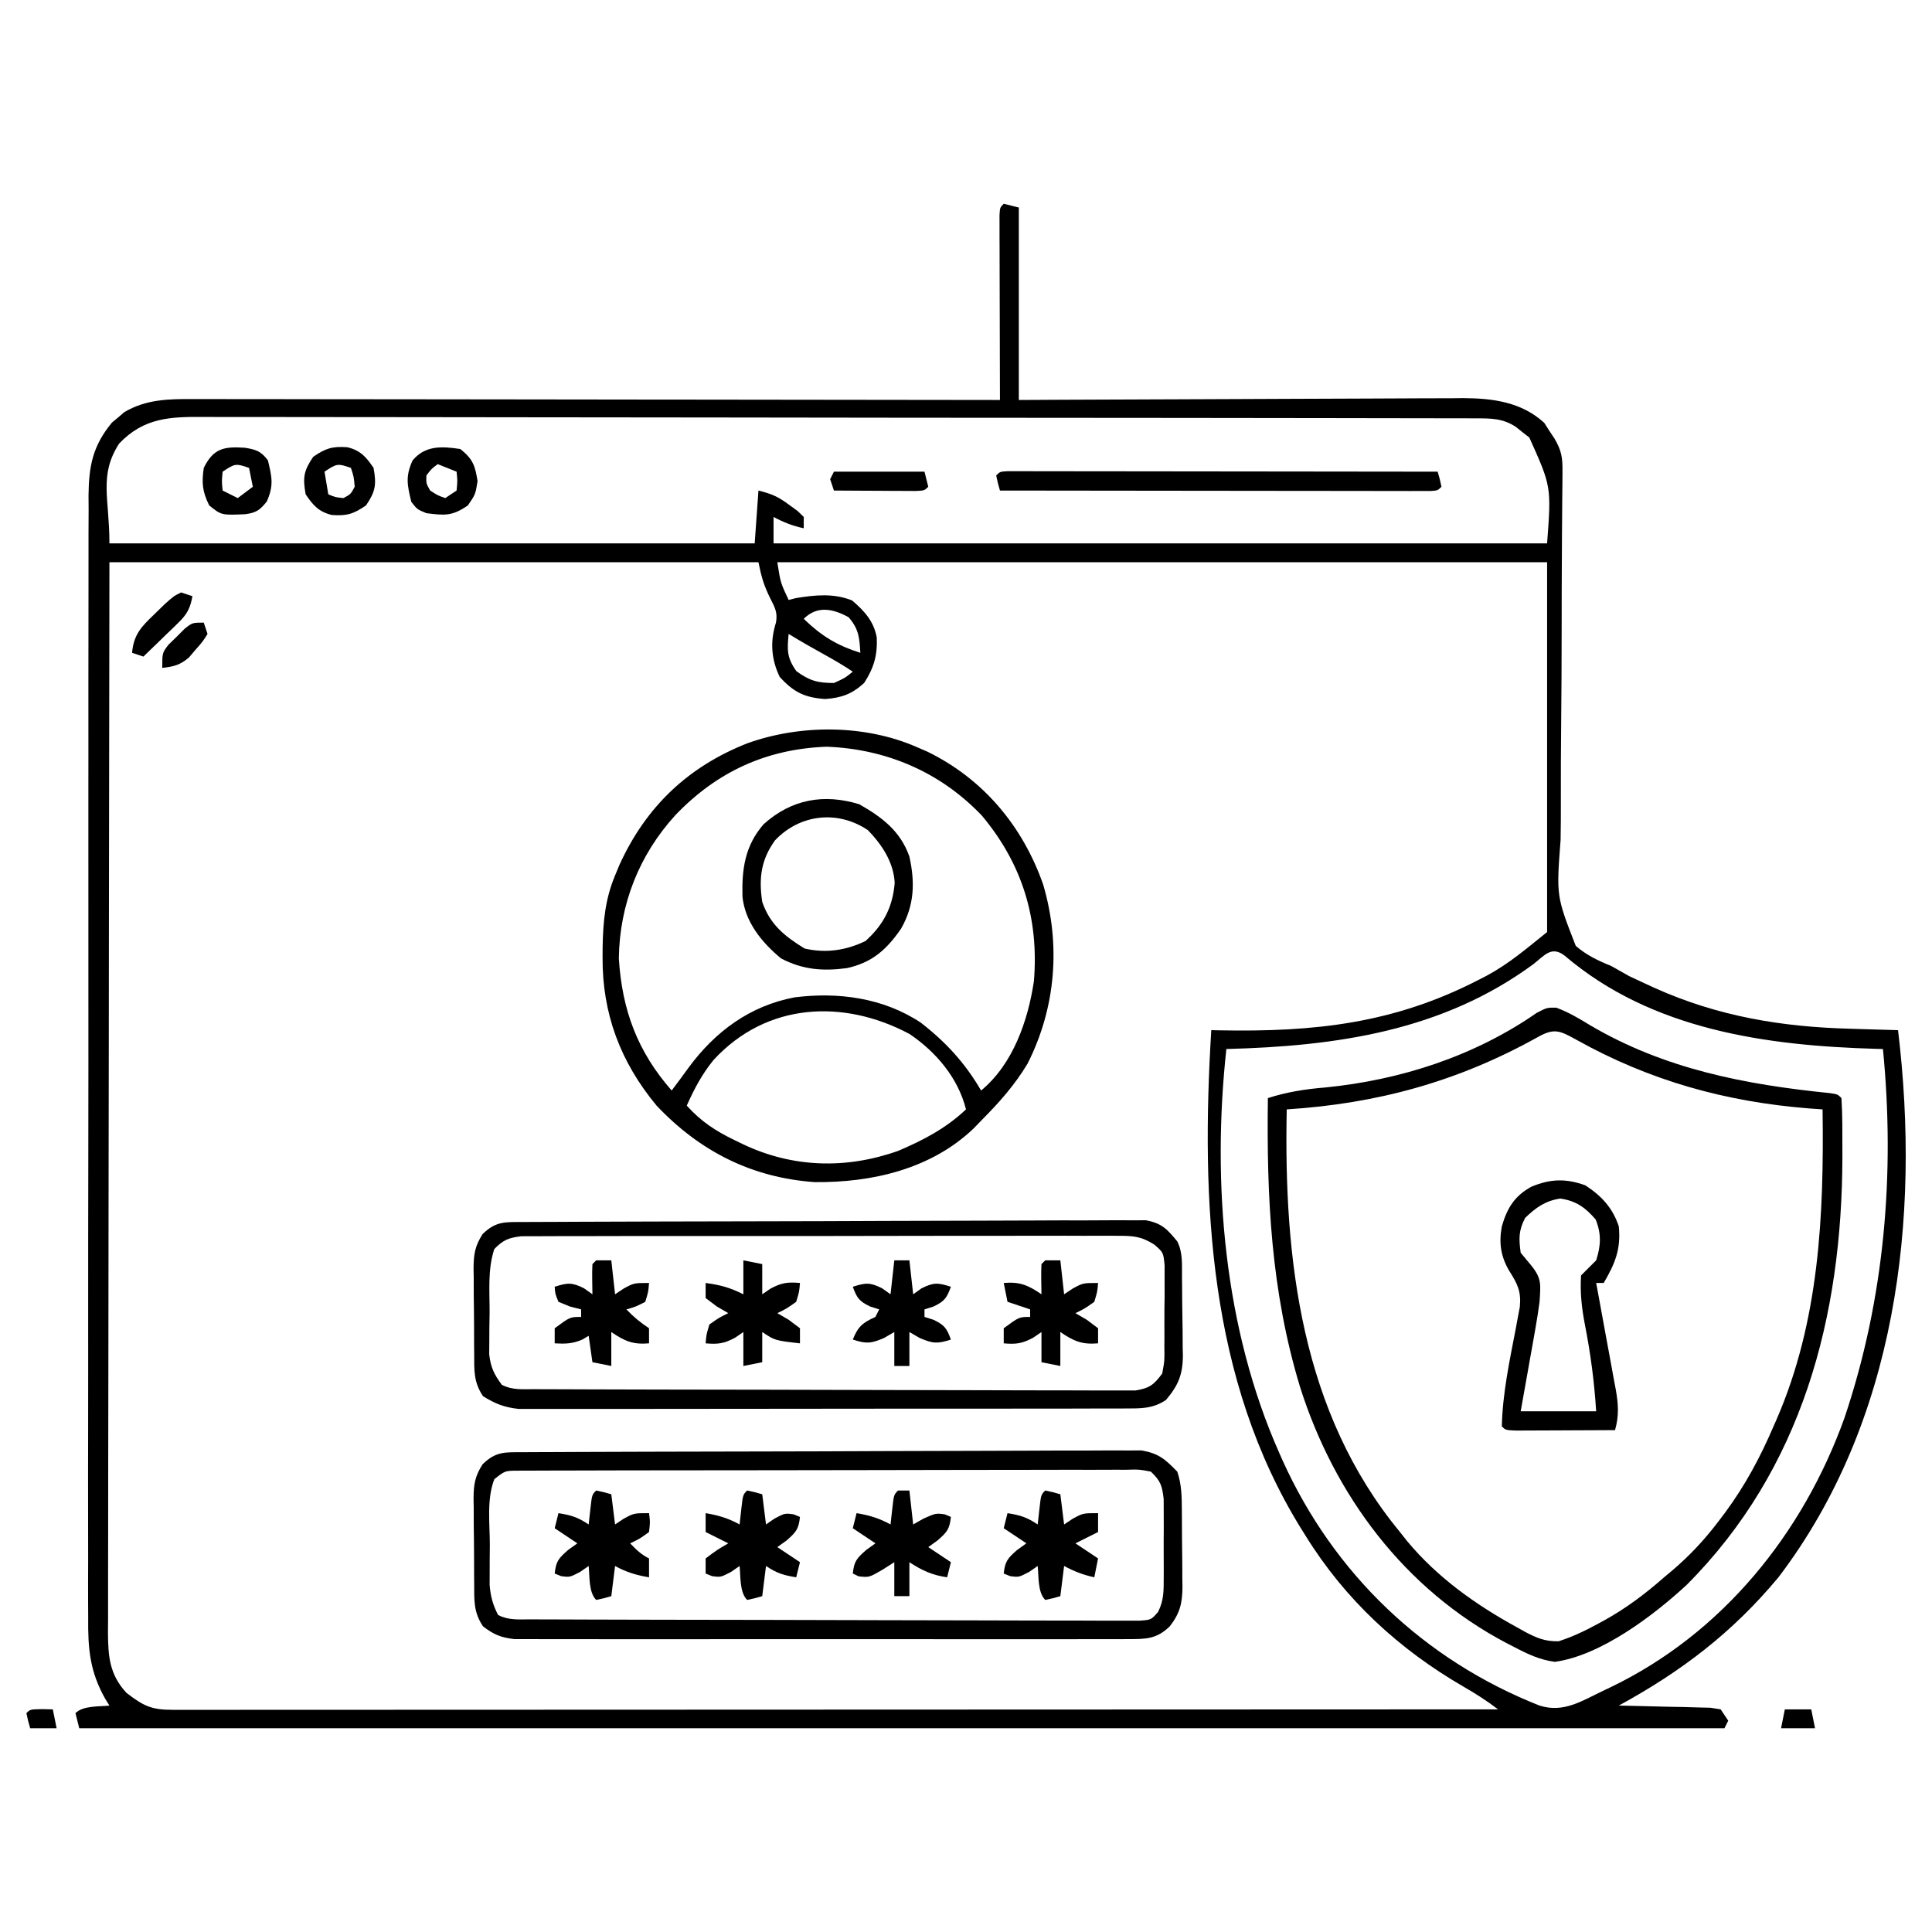 <?xml version="1.0" encoding="UTF-8"?>
<svg version="1.1" xmlns="http://www.w3.org/2000/svg" width="512" height="512">
<path d="M0 0 C1.98 0.495 1.98 0.495 4 1 C4 17.83 4 34.66 4 52 C7.795 51.979 11.59 51.958 15.5 51.937 C28.052 51.87 40.605 51.826 53.158 51.793 C60.767 51.772 68.376 51.744 75.985 51.698 C82.621 51.658 89.256 51.633 95.892 51.624 C99.402 51.618 102.912 51.606 106.423 51.577 C110.351 51.545 114.278 51.544 118.207 51.546 C119.934 51.524 119.934 51.524 121.696 51.502 C129.599 51.542 137.224 52.532 143.254 58.07 C143.686 58.748 144.118 59.426 144.562 60.125 C145.018 60.808 145.473 61.491 145.941 62.195 C147.83 65.416 148.114 67.259 148.077 71.001 C148.07 72.06 148.062 73.118 148.055 74.208 C148.041 75.375 148.028 76.541 148.015 77.742 C147.995 80.281 147.976 82.82 147.958 85.359 C147.952 86.029 147.947 86.699 147.941 87.389 C147.901 92.302 147.88 97.215 147.871 102.129 C147.87 102.842 147.869 103.555 147.867 104.29 C147.862 107.233 147.858 110.176 147.855 113.119 C147.843 121.47 147.813 129.82 147.722 138.171 C147.651 144.803 147.622 151.434 147.643 158.067 C147.652 161.576 147.64 165.082 147.577 168.59 C146.44 183.472 146.44 183.472 151.596 196.67 C154.435 199.128 157.52 200.598 161 202 C162.584 202.878 164.162 203.766 165.73 204.672 C167.208 205.382 168.694 206.075 170.188 206.75 C170.991 207.121 171.795 207.491 172.624 207.873 C189.271 215.329 206.139 218.148 224.312 218.625 C226.156 218.683 226.156 218.683 228.037 218.742 C231.025 218.835 234.012 218.921 237 219 C243.029 269.112 236.601 322.859 205.312 364 C193.119 378.652 179.639 388.908 163 398 C163.807 398.015 164.615 398.029 165.447 398.044 C169.09 398.118 172.732 398.215 176.375 398.312 C177.646 398.335 178.917 398.358 180.227 398.381 C181.438 398.416 182.65 398.452 183.898 398.488 C185.579 398.528 185.579 398.528 187.294 398.568 C188.187 398.71 189.08 398.853 190 399 C190.66 399.99 191.32 400.98 192 402 C191.67 402.66 191.34 403.32 191 404 C47.12 404 -96.76 404 -245 404 C-245.33 402.68 -245.66 401.36 -246 400 C-243.953 397.953 -239.696 398.3 -237 398 C-237.354 397.432 -237.707 396.865 -238.072 396.28 C-242.203 388.996 -242.709 382.969 -242.628 374.703 C-242.635 373.393 -242.642 372.084 -242.65 370.734 C-242.669 367.124 -242.656 363.514 -242.639 359.903 C-242.626 356 -242.641 352.096 -242.653 348.193 C-242.671 340.557 -242.663 332.921 -242.645 325.285 C-242.631 319.078 -242.627 312.871 -242.63 306.664 C-242.631 305.78 -242.631 304.896 -242.632 303.984 C-242.633 302.187 -242.634 300.391 -242.635 298.594 C-242.643 282.718 -242.627 266.842 -242.597 250.966 C-242.568 235.568 -242.561 220.171 -242.576 204.773 C-242.593 187.994 -242.597 171.215 -242.58 154.437 C-242.578 152.647 -242.576 150.857 -242.574 149.068 C-242.573 148.187 -242.572 147.307 -242.571 146.4 C-242.566 140.201 -242.569 134.002 -242.576 127.803 C-242.583 120.248 -242.577 112.693 -242.552 105.139 C-242.539 101.285 -242.533 97.432 -242.544 93.579 C-242.556 89.4 -242.537 85.222 -242.515 81.043 C-242.523 79.828 -242.531 78.613 -242.54 77.361 C-242.463 69.532 -241.443 64.157 -236.324 57.977 C-235.784 57.531 -235.244 57.085 -234.688 56.625 C-234.155 56.164 -233.623 55.702 -233.074 55.227 C-227.275 51.797 -221.235 51.715 -214.692 51.759 C-213.317 51.757 -213.317 51.757 -211.915 51.754 C-208.855 51.751 -205.795 51.762 -202.735 51.773 C-200.537 51.774 -198.339 51.773 -196.14 51.772 C-190.18 51.771 -184.22 51.783 -178.26 51.797 C-172.029 51.81 -165.797 51.811 -159.566 51.813 C-149.109 51.819 -138.653 51.831 -128.196 51.849 C-117.428 51.867 -106.66 51.882 -95.891 51.89 C-95.227 51.891 -94.563 51.891 -93.878 51.892 C-90.546 51.894 -87.213 51.897 -83.881 51.899 C-56.254 51.92 -28.627 51.955 -1 52 C-1.002 51.363 -1.004 50.727 -1.007 50.071 C-1.029 43.469 -1.044 36.867 -1.055 30.265 C-1.06 27.799 -1.067 25.332 -1.075 22.865 C-1.088 19.328 -1.093 15.791 -1.098 12.254 C-1.103 11.144 -1.108 10.033 -1.113 8.889 C-1.113 7.868 -1.113 6.847 -1.114 5.795 C-1.116 4.891 -1.118 3.988 -1.12 3.056 C-1 1 -1 1 0 0 Z M-234.438 63.562 C-239.838 71.988 -237 77.969 -237 90 C-180.57 90 -124.14 90 -66 90 C-65.67 85.38 -65.34 80.76 -65 76 C-61.295 76.926 -59.708 77.673 -56.75 79.875 C-56.044 80.388 -55.337 80.901 -54.609 81.43 C-53.813 82.207 -53.813 82.207 -53 83 C-53 83.99 -53 84.98 -53 86 C-55.929 85.372 -58.361 84.414 -61 83 C-61 85.31 -61 87.62 -61 90 C6.65 90 74.3 90 144 90 C145.121 74.918 145.121 74.918 139.281 61.941 C138.693 61.486 138.106 61.031 137.5 60.562 C136.912 60.089 136.324 59.616 135.719 59.129 C132.236 56.842 129.153 56.873 125.109 56.866 C123.253 56.859 123.253 56.859 121.359 56.852 C119.978 56.852 118.597 56.853 117.216 56.853 C115.755 56.85 114.294 56.846 112.832 56.842 C108.807 56.832 104.782 56.828 100.756 56.825 C96.419 56.821 92.081 56.812 87.744 56.803 C77.263 56.783 66.783 56.773 56.303 56.764 C51.37 56.76 46.436 56.755 41.502 56.749 C25.105 56.732 8.707 56.718 -7.691 56.711 C-11.947 56.709 -16.203 56.707 -20.459 56.705 C-21.517 56.704 -22.575 56.704 -23.665 56.703 C-40.805 56.695 -57.946 56.67 -75.086 56.637 C-92.678 56.604 -110.27 56.586 -127.863 56.583 C-137.742 56.581 -147.622 56.572 -157.501 56.547 C-165.915 56.525 -174.328 56.517 -182.741 56.526 C-187.033 56.531 -191.326 56.529 -195.618 56.51 C-199.55 56.492 -203.481 56.493 -207.412 56.509 C-208.833 56.511 -210.253 56.507 -211.674 56.495 C-220.809 56.423 -227.819 56.605 -234.438 63.562 Z M-237 95 C-237.087 146.752 -237.087 146.752 -237.146 198.504 C-237.152 205.478 -237.158 212.452 -237.165 219.426 C-237.166 220.3 -237.166 221.174 -237.167 222.075 C-237.18 236.191 -237.204 250.308 -237.231 264.424 C-237.26 278.909 -237.276 293.393 -237.282 307.878 C-237.286 316.817 -237.299 325.757 -237.324 334.696 C-237.34 340.824 -237.344 346.952 -237.341 353.081 C-237.339 356.618 -237.342 360.154 -237.358 363.691 C-237.375 367.525 -237.369 371.359 -237.361 375.193 C-237.37 376.312 -237.378 377.43 -237.387 378.583 C-237.35 384.922 -236.999 389.787 -232.465 394.645 C-227.904 398.132 -225.885 399.125 -220.179 399.123 C-218.931 399.125 -217.683 399.127 -216.398 399.129 C-215.001 399.126 -213.604 399.123 -212.206 399.12 C-210.732 399.121 -209.258 399.122 -207.784 399.123 C-203.718 399.125 -199.652 399.121 -195.586 399.116 C-191.207 399.112 -186.828 399.113 -182.449 399.114 C-174.857 399.114 -167.265 399.111 -159.674 399.106 C-148.697 399.098 -137.72 399.095 -126.744 399.094 C-108.937 399.092 -91.129 399.085 -73.322 399.075 C-56.021 399.066 -38.719 399.059 -21.417 399.055 C-19.818 399.055 -19.818 399.055 -18.187 399.054 C-12.84 399.053 -7.494 399.052 -2.147 399.05 C42.235 399.04 86.618 399.022 131 399 C128.072 396.751 125.075 394.838 121.874 392.995 C104.715 383.073 90.443 369.887 80 353 C79.628 352.408 79.256 351.815 78.872 351.205 C54.267 311.559 52.25 264.272 55 219 C55.724 219.016 56.447 219.031 57.193 219.048 C82.348 219.52 103.414 217.262 125.938 205.625 C126.599 205.286 127.26 204.948 127.942 204.599 C134.036 201.304 138.361 197.511 144 193 C144 160.66 144 128.32 144 95 C76.68 95 9.36 95 -60 95 C-59.156 100.427 -59.156 100.427 -57 105 C-56.361 104.835 -55.721 104.67 -55.062 104.5 C-49.941 103.664 -45.075 103.17 -40.188 105.125 C-36.944 107.905 -34.427 110.622 -33.648 114.957 C-33.451 119.649 -34.399 123.006 -37 127 C-40.247 129.943 -42.914 130.918 -47.312 131.25 C-52.769 130.88 -55.709 129.427 -59.375 125.375 C-61.622 120.708 -61.954 115.991 -60.363 111.004 C-59.873 108.298 -60.652 106.995 -61.875 104.562 C-63.567 101.161 -64.221 98.894 -65 95 C-121.76 95 -178.52 95 -237 95 Z M-53 110 C-48.306 114.532 -44.231 117.032 -38 119 C-38.233 114.958 -38.423 112.662 -41.125 109.562 C-45.31 107.288 -49.438 106.438 -53 110 Z M-57 114 C-57.419 118.269 -57.48 120.33 -54.938 123.875 C-51.423 126.417 -49.325 127 -45 127 C-42.11 125.702 -42.11 125.702 -40 124 C-42.426 122.382 -44.823 120.961 -47.375 119.562 C-50.624 117.771 -53.836 115.939 -57 114 Z M140.375 201.5 C116.288 219.229 88.141 223.25 59 224 C55.134 259.525 58.377 298.05 73 331 C73.291 331.658 73.582 332.315 73.882 332.993 C87.454 363.032 111.304 385.876 142 398 C148.399 400.02 153.232 396.746 159 394 C159.592 393.72 160.183 393.44 160.793 393.151 C190.405 378.905 211.796 352.462 222.821 321.71 C233.434 290.165 236.232 257.063 233 224 C232.433 223.985 231.866 223.971 231.282 223.956 C202.048 223.123 171.713 218.942 148.637 199.25 C145.16 196.595 143.357 199.158 140.375 201.5 Z " fill="#000000" transform="translate(266,54)"/>
<path d="M0 0 C3.228 1.207 5.974 2.838 8.914 4.637 C28.649 16.262 49.986 20.368 72.524 22.64 C74.539 22.949 74.539 22.949 75.539 23.949 C75.832 28.441 75.785 32.949 75.789 37.449 C75.79 38.123 75.79 38.798 75.791 39.492 C75.724 81.994 65.134 122.268 34.539 152.949 C25.739 161.09 11.766 171.682 -0.418 173.355 C-4.406 172.823 -7.628 171.293 -11.148 169.449 C-11.852 169.088 -12.555 168.726 -13.28 168.353 C-40.24 154.146 -58.822 129.269 -67.926 100.538 C-75.642 75.098 -76.802 50.323 -76.461 23.949 C-71.369 22.33 -66.537 21.575 -61.211 21.137 C-41.235 19.155 -21.731 12.836 -5.195 1.355 C-2.461 -0.051 -2.461 -0.051 0 0 Z M-5.18 7.926 C-26.193 19.591 -47.471 25.421 -71.461 26.949 C-72.283 66.628 -67.645 107.231 -41.461 138.949 C-40.849 139.725 -40.236 140.501 -39.605 141.301 C-31.603 150.959 -21.4 158.215 -10.461 164.199 C-9.755 164.594 -9.05 164.989 -8.323 165.396 C-5.129 167.062 -3.061 167.958 0.586 167.906 C4.19 166.738 7.475 165.198 10.789 163.387 C11.447 163.031 12.104 162.675 12.781 162.309 C18.547 159.103 23.592 155.311 28.539 150.949 C29.144 150.446 29.75 149.943 30.374 149.424 C35.207 145.346 39.23 141.053 43.039 136.012 C43.597 135.274 44.156 134.537 44.731 133.778 C50.022 126.598 54.03 119.128 57.539 110.949 C57.813 110.328 58.087 109.707 58.369 109.066 C69.697 82.972 70.925 54.954 70.539 26.949 C69.327 26.863 68.116 26.776 66.867 26.688 C44.729 24.912 24.692 19.331 5.284 8.489 C0.726 5.949 -0.682 5.373 -5.18 7.926 Z " fill="#000000" transform="translate(412.461,267.051)"/>
<path d="M0 0 C0.927 0.401 1.854 0.802 2.809 1.215 C17.595 8.451 28.014 20.916 33.438 36.375 C38.145 52.283 36.841 69.027 29.312 83.875 C25.918 89.569 21.665 94.319 17 99 C16.374 99.65 15.747 100.299 15.102 100.969 C3.818 111.823 -11.933 115.435 -27.113 115.273 C-43.731 114.104 -57.519 107.138 -69 95 C-78.584 83.45 -83.407 70.616 -83.312 55.688 C-83.307 54.757 -83.301 53.826 -83.295 52.867 C-83.177 46.178 -82.605 40.226 -80 34 C-79.598 33.032 -79.196 32.064 -78.781 31.066 C-71.748 15.729 -60.67 5.204 -45 -1 C-30.899 -6.076 -13.767 -6.041 0 0 Z M-64 18 C-73.631 28.552 -78.819 41.712 -79 56 C-78.15 69.7 -74.052 80.67 -65 91 C-63.466 88.964 -61.944 86.922 -60.457 84.852 C-53.429 75.336 -44.257 68.563 -32.477 66.316 C-20.864 64.833 -8.92 66.431 1 73 C7.664 78.167 12.762 83.712 17 91 C25.438 84.051 29.423 72.54 31 62 C32.351 45.451 27.927 30.929 17.188 18.125 C6.206 6.616 -8.06 0.504 -23.906 -0.113 C-39.856 0.471 -52.968 6.489 -64 18 Z M-53.875 82.875 C-56.955 86.647 -59.019 90.563 -61 95 C-57.181 99.241 -53.37 101.716 -48.25 104.188 C-47.534 104.536 -46.818 104.884 -46.081 105.242 C-32.936 111.473 -18.803 111.893 -5 107 C1.707 104.154 7.688 101.017 13 96 C10.918 87.672 5.059 80.742 -2 76 C-19.479 66.695 -39.855 67.659 -53.875 82.875 Z " fill="#000000" transform="translate(243,198)"/>
<path d="M0 0 C0.708 -0.004 1.416 -0.009 2.145 -0.013 C4.53 -0.027 6.914 -0.033 9.299 -0.039 C11.003 -0.047 12.708 -0.055 14.413 -0.064 C20.022 -0.09 25.632 -0.105 31.241 -0.12 C33.171 -0.125 35.1 -0.13 37.03 -0.136 C45.056 -0.157 53.082 -0.176 61.108 -0.187 C72.617 -0.204 84.125 -0.237 95.634 -0.294 C103.722 -0.332 111.811 -0.352 119.899 -0.357 C124.732 -0.361 129.564 -0.373 134.397 -0.405 C138.944 -0.435 143.491 -0.442 148.038 -0.43 C149.706 -0.43 151.374 -0.438 153.043 -0.456 C155.322 -0.478 157.6 -0.47 159.88 -0.454 C161.155 -0.457 162.43 -0.461 163.744 -0.464 C168.333 0.358 169.946 1.851 173.194 5.154 C174.362 8.658 174.375 11.842 174.397 15.49 C174.403 16.206 174.409 16.923 174.415 17.661 C174.424 19.175 174.431 20.69 174.434 22.205 C174.444 24.514 174.475 26.822 174.507 29.13 C174.513 30.604 174.518 32.078 174.522 33.552 C174.535 34.239 174.547 34.926 174.56 35.633 C174.54 40.002 173.892 42.702 171.194 46.154 C167.703 49.53 164.939 49.531 160.179 49.535 C159.473 49.54 158.766 49.544 158.039 49.549 C155.672 49.561 153.305 49.552 150.939 49.542 C149.242 49.546 147.545 49.551 145.848 49.558 C141.238 49.572 136.629 49.566 132.02 49.557 C127.197 49.549 122.375 49.556 117.553 49.561 C109.453 49.566 101.353 49.559 93.253 49.545 C83.889 49.529 74.524 49.534 65.16 49.55 C57.121 49.564 49.083 49.566 41.045 49.558 C36.243 49.553 31.441 49.553 26.639 49.563 C22.124 49.571 17.609 49.565 13.094 49.548 C11.437 49.544 9.78 49.545 8.122 49.552 C5.86 49.56 3.599 49.55 1.336 49.535 C0.07 49.534 -1.196 49.533 -2.5 49.531 C-6.097 49.121 -7.947 48.337 -10.806 46.154 C-13.324 42.376 -13.129 39.323 -13.142 34.943 C-13.148 34.138 -13.155 33.333 -13.162 32.503 C-13.172 30.8 -13.177 29.097 -13.176 27.394 C-13.181 24.795 -13.217 22.198 -13.255 19.599 C-13.261 17.943 -13.265 16.287 -13.267 14.63 C-13.281 13.856 -13.296 13.082 -13.31 12.285 C-13.279 8.529 -12.95 6.378 -10.902 3.187 C-7.315 -0.292 -4.917 0.022 0 0 Z M-7.806 7.154 C-9.874 12.477 -8.99 18.984 -8.993 24.591 C-9.006 25.819 -9.018 27.047 -9.03 28.312 C-9.032 29.496 -9.034 30.68 -9.036 31.9 C-9.04 32.98 -9.045 34.059 -9.049 35.171 C-8.798 38.247 -8.207 40.414 -6.806 43.154 C-3.895 44.609 -1.346 44.29 1.906 44.301 C2.953 44.307 2.953 44.307 4.021 44.312 C6.371 44.323 8.721 44.327 11.071 44.331 C12.751 44.337 14.431 44.344 16.111 44.351 C20.684 44.368 25.256 44.379 29.828 44.387 C32.682 44.392 35.536 44.398 38.39 44.405 C47.313 44.424 56.235 44.438 65.158 44.446 C75.471 44.456 85.785 44.482 96.098 44.523 C104.062 44.553 112.025 44.568 119.989 44.571 C124.749 44.573 129.509 44.582 134.27 44.607 C138.745 44.631 143.221 44.635 147.697 44.625 C149.342 44.624 150.987 44.631 152.632 44.644 C154.874 44.662 157.114 44.655 159.355 44.642 C160.611 44.644 161.866 44.646 163.16 44.649 C166.259 44.438 166.259 44.438 168.097 42.326 C169.673 39.206 169.583 36.605 169.593 33.123 C169.595 32.45 169.598 31.777 169.601 31.083 C169.603 29.665 169.598 28.246 169.585 26.827 C169.569 24.661 169.585 22.496 169.604 20.33 C169.602 18.948 169.598 17.567 169.593 16.185 C169.588 14.307 169.588 14.307 169.582 12.39 C169.152 8.801 168.772 7.632 166.194 5.154 C163.05 4.553 163.05 4.553 159.362 4.659 C158.663 4.655 157.964 4.65 157.244 4.645 C154.897 4.633 152.551 4.651 150.204 4.668 C148.524 4.666 146.843 4.662 145.163 4.657 C140.595 4.647 136.027 4.662 131.459 4.682 C126.684 4.7 121.908 4.697 117.133 4.696 C109.113 4.698 101.093 4.715 93.074 4.742 C83.795 4.774 74.516 4.784 65.237 4.783 C56.32 4.782 47.402 4.792 38.485 4.808 C34.686 4.815 30.887 4.819 27.088 4.82 C22.616 4.822 18.145 4.834 13.673 4.855 C12.03 4.86 10.386 4.863 8.743 4.862 C6.504 4.861 4.265 4.872 2.027 4.886 C0.772 4.89 -0.482 4.893 -1.775 4.897 C-4.983 4.923 -4.983 4.923 -7.806 7.154 Z " fill="#000000" transform="translate(138.806,384.846)"/>
<path d="M0 0 C1.069 -0.007 1.069 -0.007 2.16 -0.013 C4.561 -0.027 6.961 -0.033 9.362 -0.039 C11.078 -0.047 12.794 -0.055 14.511 -0.064 C20.157 -0.09 25.804 -0.105 31.45 -0.12 C33.392 -0.125 35.334 -0.13 37.276 -0.136 C45.353 -0.157 53.43 -0.176 61.506 -0.187 C73.091 -0.204 84.675 -0.237 96.259 -0.294 C104.399 -0.332 112.539 -0.352 120.68 -0.357 C125.544 -0.361 130.408 -0.373 135.273 -0.405 C139.849 -0.435 144.424 -0.442 149 -0.43 C150.68 -0.43 152.36 -0.438 154.04 -0.456 C156.333 -0.478 158.624 -0.47 160.918 -0.454 C162.843 -0.459 162.843 -0.459 164.807 -0.464 C169.023 0.315 170.478 1.88 173.149 5.154 C174.653 8.161 174.354 11.275 174.388 14.576 C174.396 15.313 174.404 16.051 174.412 16.811 C174.426 18.374 174.437 19.938 174.445 21.502 C174.462 23.881 174.506 26.259 174.55 28.638 C174.56 30.159 174.568 31.68 174.575 33.201 C174.593 33.907 174.61 34.614 174.628 35.342 C174.606 40.412 173.41 43.3 170.149 47.154 C166.612 49.534 163.405 49.408 159.217 49.415 C158.171 49.42 158.171 49.42 157.103 49.426 C154.767 49.437 152.43 49.433 150.093 49.429 C148.418 49.433 146.742 49.438 145.067 49.444 C140.515 49.457 135.963 49.458 131.412 49.455 C127.612 49.454 123.812 49.459 120.012 49.464 C111.048 49.475 102.083 49.476 93.118 49.47 C83.871 49.464 74.623 49.476 65.375 49.497 C57.436 49.515 49.496 49.521 41.556 49.518 C36.814 49.516 32.072 49.518 27.33 49.532 C22.87 49.545 18.41 49.543 13.95 49.53 C12.314 49.527 10.678 49.53 9.042 49.538 C6.806 49.549 4.572 49.541 2.336 49.528 C0.46 49.528 0.46 49.528 -1.453 49.529 C-5.237 49.111 -7.629 48.158 -10.851 46.154 C-13.369 42.376 -13.174 39.323 -13.186 34.943 C-13.193 34.138 -13.2 33.333 -13.207 32.503 C-13.217 30.8 -13.221 29.097 -13.221 27.394 C-13.226 24.795 -13.262 22.198 -13.3 19.599 C-13.306 17.943 -13.31 16.287 -13.311 14.63 C-13.326 13.856 -13.34 13.082 -13.355 12.285 C-13.323 8.529 -12.995 6.378 -10.947 3.187 C-7.349 -0.302 -4.932 0.021 0 0 Z M-7.851 7.154 C-9.652 12.558 -9.078 18.374 -9.101 24.029 C-9.121 25.309 -9.142 26.589 -9.163 27.908 C-9.168 29.141 -9.173 30.375 -9.179 31.646 C-9.188 32.774 -9.197 33.902 -9.207 35.064 C-8.809 38.516 -7.913 40.383 -5.851 43.154 C-2.959 44.6 -0.453 44.29 2.779 44.301 C3.468 44.305 4.157 44.308 4.867 44.312 C7.187 44.323 9.507 44.327 11.827 44.331 C13.486 44.337 15.144 44.344 16.803 44.351 C21.318 44.368 25.832 44.379 30.347 44.387 C33.165 44.392 35.984 44.398 38.802 44.405 C47.615 44.424 56.429 44.438 65.242 44.446 C75.425 44.456 85.609 44.482 95.793 44.523 C103.658 44.553 111.523 44.568 119.388 44.571 C124.089 44.573 128.789 44.582 133.49 44.607 C137.91 44.631 142.331 44.635 146.752 44.625 C148.376 44.624 149.999 44.63 151.623 44.644 C153.838 44.662 156.051 44.655 158.266 44.642 C159.506 44.644 160.746 44.646 162.024 44.649 C165.751 44.059 166.935 43.162 169.149 40.154 C169.782 36.742 169.782 36.742 169.716 32.904 C169.725 31.861 169.725 31.861 169.735 30.797 C169.742 29.332 169.739 27.866 169.726 26.4 C169.712 24.16 169.746 21.925 169.784 19.685 C169.785 18.258 169.783 16.831 169.778 15.404 C169.779 14.11 169.78 12.815 169.781 11.482 C169.448 8.064 169.448 8.064 167.045 5.977 C163.483 3.734 161.388 3.653 157.197 3.653 C156.166 3.644 156.166 3.644 155.114 3.636 C152.817 3.622 150.521 3.637 148.223 3.652 C146.574 3.648 144.925 3.643 143.275 3.636 C138.8 3.622 134.325 3.633 129.85 3.65 C125.167 3.663 120.485 3.657 115.802 3.653 C107.94 3.651 100.077 3.664 92.215 3.687 C83.122 3.714 74.03 3.716 64.937 3.704 C56.191 3.693 47.446 3.699 38.701 3.714 C34.978 3.719 31.255 3.719 27.532 3.714 C23.15 3.71 18.768 3.72 14.386 3.741 C12.777 3.747 11.167 3.747 9.558 3.742 C7.363 3.737 5.169 3.749 2.975 3.766 C1.746 3.769 0.517 3.771 -0.749 3.774 C-4.113 4.186 -5.493 4.757 -7.851 7.154 Z " fill="#000000" transform="translate(138.851,323.846)"/>
<path d="M0 0 C4.286 2.795 7.224 5.923 8.875 10.875 C9.474 16.981 7.863 20.739 4.875 25.875 C4.215 25.875 3.555 25.875 2.875 25.875 C3.062 26.879 3.249 27.883 3.442 28.917 C4.135 32.652 4.816 36.389 5.493 40.127 C5.788 41.742 6.086 43.357 6.387 44.971 C6.82 47.296 7.241 49.622 7.66 51.949 C7.797 52.667 7.933 53.385 8.074 54.125 C8.757 57.993 8.965 61.08 7.875 64.875 C3.763 64.9 -0.348 64.918 -4.46 64.93 C-5.86 64.935 -7.26 64.942 -8.659 64.95 C-10.667 64.963 -12.676 64.968 -14.684 64.973 C-15.893 64.978 -17.103 64.983 -18.349 64.989 C-21.125 64.875 -21.125 64.875 -22.125 63.875 C-21.93 55.106 -20.058 46.448 -18.41 37.865 C-18.231 36.89 -18.052 35.915 -17.867 34.91 C-17.701 34.038 -17.534 33.165 -17.363 32.266 C-16.95 28.12 -17.95 26.15 -20.188 22.625 C-22.434 18.765 -22.927 15.263 -22.125 10.875 C-20.714 6.032 -18.788 2.843 -14.312 0.375 C-9.266 -1.731 -5.18 -1.865 0 0 Z M-15.938 8.625 C-17.696 11.957 -17.638 14.158 -17.125 17.875 C-15.887 19.36 -15.887 19.36 -14.625 20.875 C-11.489 24.639 -11.838 26.08 -12.125 30.875 C-12.437 33.225 -12.804 35.568 -13.219 37.902 C-13.444 39.188 -13.67 40.474 -13.902 41.799 C-14.143 43.137 -14.384 44.475 -14.625 45.812 C-14.866 47.178 -15.107 48.543 -15.348 49.908 C-15.935 53.231 -16.529 56.553 -17.125 59.875 C-10.525 59.875 -3.925 59.875 2.875 59.875 C2.382 52.085 1.4 44.575 -0.109 36.928 C-0.948 32.526 -1.431 28.38 -1.125 23.875 C0.208 22.542 1.542 21.208 2.875 19.875 C4.136 15.958 4.281 12.891 2.75 9.062 C0.009 5.865 -2.419 4.131 -6.625 3.5 C-10.596 4.096 -13.086 5.871 -15.938 8.625 Z " fill="#000000" transform="translate(420.125,314.125)"/>
<path d="M0 0 C6.076 3.439 10.921 7.1 13.312 13.875 C14.836 20.752 14.635 26.829 11.086 33.012 C7.241 38.573 3.406 41.981 -3.262 43.438 C-9.608 44.287 -14.963 43.87 -20.688 40.875 C-25.753 36.71 -30.255 31.203 -30.926 24.492 C-31.124 17.179 -30.267 11.001 -25.332 5.312 C-17.92 -1.364 -9.323 -2.844 0 0 Z M-22.297 9.57 C-26.028 14.747 -26.631 19.634 -25.688 25.875 C-23.655 31.86 -19.736 35.012 -14.438 38.25 C-8.779 39.536 -3.505 38.75 1.688 36.25 C6.469 31.924 8.896 27.233 9.414 20.855 C9.133 15.365 6.041 10.71 2.312 6.875 C-5.646 1.508 -15.675 2.595 -22.297 9.57 Z " fill="#000000" transform="translate(227.688,213.125)"/>
<path d="M0 0 C0.855 0.001 1.709 0.002 2.589 0.003 C3.567 0.001 4.544 0 5.551 -0.001 C6.632 0.002 7.713 0.006 8.827 0.01 C10.525 0.009 10.525 0.009 12.256 0.009 C16.017 0.01 19.777 0.018 23.538 0.025 C26.137 0.027 28.737 0.029 31.336 0.03 C37.491 0.033 43.646 0.041 49.802 0.051 C56.808 0.062 63.814 0.068 70.82 0.073 C85.235 0.083 99.65 0.101 114.065 0.123 C114.628 2.061 114.628 2.061 115.065 4.123 C114.065 5.123 114.065 5.123 112.131 5.246 C111.276 5.245 110.422 5.244 109.541 5.243 C108.075 5.245 108.075 5.245 106.579 5.247 C105.498 5.244 104.417 5.24 103.303 5.237 C101.606 5.237 101.606 5.237 99.874 5.237 C96.114 5.236 92.353 5.229 88.593 5.221 C85.993 5.219 83.394 5.217 80.795 5.216 C74.639 5.213 68.484 5.205 62.329 5.195 C55.323 5.184 48.317 5.178 41.311 5.173 C26.896 5.163 12.481 5.145 -1.935 5.123 C-2.497 3.186 -2.497 3.186 -2.935 1.123 C-1.935 0.123 -1.935 0.123 0 0 Z " fill="#000000" transform="translate(266.935,124.877)"/>
<path d="M0 0 C2.062 0.438 2.062 0.438 4 1 C4.33 3.64 4.66 6.28 5 9 C5.742 8.505 6.485 8.01 7.25 7.5 C10 6 10 6 14 6 C14.312 8.312 14.312 8.312 14 11 C11.5 12.812 11.5 12.812 9 14 C10.634 15.708 11.869 16.935 14 18 C14 19.65 14 21.3 14 23 C10.656 22.443 7.967 21.648 5 20 C4.67 22.64 4.34 25.28 4 28 C2.062 28.562 2.062 28.562 0 29 C-2.047 26.953 -1.7 22.696 -2 20 C-2.743 20.516 -3.485 21.031 -4.25 21.562 C-7 23 -7 23 -9.312 22.688 C-9.869 22.461 -10.426 22.234 -11 22 C-10.651 18.745 -9.979 17.981 -7.438 15.75 C-6.633 15.172 -5.829 14.595 -5 14 C-6.98 12.68 -8.96 11.36 -11 10 C-10.67 8.68 -10.34 7.36 -10 6 C-6.625 6.547 -4.918 7.055 -2 9 C-1.856 7.701 -1.711 6.401 -1.562 5.062 C-1.125 1.125 -1.125 1.125 0 0 Z " fill="#000000" transform="translate(158,395)"/>
<path d="M0 0 C2.062 0.438 2.062 0.438 4 1 C4.33 3.64 4.66 6.28 5 9 C5.742 8.505 6.485 8.01 7.25 7.5 C10 6 10 6 14 6 C14 7.65 14 9.3 14 11 C12.02 11.99 10.04 12.98 8 14 C9.98 15.32 11.96 16.64 14 18 C13.67 19.65 13.34 21.3 13 23 C10.071 22.372 7.639 21.414 5 20 C4.67 22.64 4.34 25.28 4 28 C2.062 28.562 2.062 28.562 0 29 C-2.047 26.953 -1.7 22.696 -2 20 C-2.743 20.516 -3.485 21.031 -4.25 21.562 C-7 23 -7 23 -9.312 22.688 C-9.869 22.461 -10.426 22.234 -11 22 C-10.651 18.745 -9.979 17.981 -7.438 15.75 C-6.633 15.172 -5.829 14.595 -5 14 C-6.98 12.68 -8.96 11.36 -11 10 C-10.67 8.68 -10.34 7.36 -10 6 C-6.625 6.547 -4.918 7.055 -2 9 C-1.856 7.701 -1.711 6.401 -1.562 5.062 C-1.125 1.125 -1.125 1.125 0 0 Z " fill="#000000" transform="translate(277,395)"/>
<path d="M0 0 C2.062 0.438 2.062 0.438 4 1 C4.33 3.64 4.66 6.28 5 9 C5.742 8.484 6.485 7.969 7.25 7.438 C10 6 10 6 12.312 6.312 C12.869 6.539 13.426 6.766 14 7 C13.651 10.255 12.979 11.019 10.438 13.25 C9.633 13.828 8.829 14.405 8 15 C9.98 16.32 11.96 17.64 14 19 C13.67 20.32 13.34 21.64 13 23 C9.625 22.453 7.918 21.945 5 20 C4.67 22.64 4.34 25.28 4 28 C2.062 28.562 2.062 28.562 0 29 C-2.047 26.953 -1.7 22.696 -2 20 C-2.743 20.516 -3.485 21.031 -4.25 21.562 C-7 23 -7 23 -9.312 22.688 C-9.869 22.461 -10.426 22.234 -11 22 C-11 20.68 -11 19.36 -11 18 C-8 15.75 -8 15.75 -5 14 C-6.98 13.01 -8.96 12.02 -11 11 C-11 9.35 -11 7.7 -11 6 C-7.656 6.557 -4.967 7.352 -2 9 C-1.856 7.701 -1.711 6.401 -1.562 5.062 C-1.125 1.125 -1.125 1.125 0 0 Z " fill="#000000" transform="translate(198,395)"/>
<path d="M0 0 C1.65 0.33 3.3 0.66 5 1 C5 3.64 5 6.28 5 9 C5.722 8.505 6.444 8.01 7.188 7.5 C10.148 5.921 11.713 5.718 15 6 C14.812 8.312 14.812 8.312 14 11 C11.438 12.812 11.438 12.812 9 14 C9.99 14.578 10.98 15.155 12 15.75 C12.99 16.492 13.98 17.235 15 18 C15 19.32 15 20.64 15 22 C8.375 21.25 8.375 21.25 5 19 C5 21.64 5 24.28 5 27 C3.35 27.33 1.7 27.66 0 28 C0 25.03 0 22.06 0 19 C-0.722 19.495 -1.444 19.99 -2.188 20.5 C-5.148 22.079 -6.713 22.282 -10 22 C-9.812 19.688 -9.812 19.688 -9 17 C-6.438 15.188 -6.438 15.188 -4 14 C-4.99 13.422 -5.98 12.845 -7 12.25 C-7.99 11.508 -8.98 10.765 -10 10 C-10 8.68 -10 7.36 -10 6 C-6.084 6.534 -3.607 7.197 0 9 C0 6.03 0 3.06 0 0 Z " fill="#000000" transform="translate(197,334)"/>
<path d="M0 0 C1.32 0 2.64 0 4 0 C4.33 2.97 4.66 5.94 5 9 C5.742 8.505 6.485 8.01 7.25 7.5 C10 6 10 6 14 6 C13.812 8.312 13.812 8.312 13 11 C10.438 12.812 10.438 12.812 8 14 C8.99 14.578 9.98 15.155 11 15.75 C11.99 16.492 12.98 17.235 14 18 C14 19.32 14 20.64 14 22 C9.727 22.366 7.512 21.408 4 19 C4 21.97 4 24.94 4 28 C2.35 27.67 0.7 27.34 -1 27 C-1 24.36 -1 21.72 -1 19 C-1.722 19.495 -2.444 19.99 -3.188 20.5 C-6.148 22.079 -7.713 22.282 -11 22 C-11 20.68 -11 19.36 -11 18 C-6.929 15 -6.929 15 -4 15 C-4 14.34 -4 13.68 -4 13 C-5.98 12.34 -7.96 11.68 -10 11 C-10.33 9.35 -10.66 7.7 -11 6 C-6.727 5.634 -4.512 6.592 -1 9 C-1.021 7.701 -1.041 6.401 -1.062 5.062 C-1.084 3.708 -1.071 2.352 -1 1 C-0.67 0.67 -0.34 0.34 0 0 Z " fill="#000000" transform="translate(277,334)"/>
<path d="M0 0 C1.32 0 2.64 0 4 0 C4.33 2.97 4.66 5.94 5 9 C5.742 8.505 6.485 8.01 7.25 7.5 C10 6 10 6 14 6 C13.812 8.375 13.812 8.375 13 11 C10.438 12.312 10.438 12.312 8 13 C9.933 15.025 11.632 16.421 14 18 C14 19.32 14 20.64 14 22 C9.727 22.366 7.512 21.408 4 19 C4 21.97 4 24.94 4 28 C2.35 27.67 0.7 27.34 -1 27 C-1.33 24.69 -1.66 22.38 -2 20 C-2.557 20.33 -3.114 20.66 -3.688 21 C-6.303 22.131 -8.181 22.157 -11 22 C-11 20.68 -11 19.36 -11 18 C-6.929 15 -6.929 15 -4 15 C-4 14.34 -4 13.68 -4 13 C-5.454 12.629 -5.454 12.629 -6.938 12.25 C-7.948 11.838 -8.959 11.425 -10 11 C-10.875 8.875 -10.875 8.875 -11 7 C-7.616 5.936 -6.42 5.786 -3.188 7.438 C-2.466 7.953 -1.744 8.469 -1 9 C-1.021 7.701 -1.041 6.401 -1.062 5.062 C-1.084 3.708 -1.071 2.352 -1 1 C-0.67 0.67 -0.34 0.34 0 0 Z " fill="#000000" transform="translate(158,334)"/>
<path d="M0 0 C0.99 0 1.98 0 3 0 C3.33 2.97 3.66 5.94 4 9 C4.907 8.484 5.815 7.969 6.75 7.438 C10 6 10 6 12.375 6.312 C12.911 6.539 13.447 6.766 14 7 C13.651 10.255 12.979 11.019 10.438 13.25 C9.633 13.828 8.829 14.405 8 15 C9.98 16.32 11.96 17.64 14 19 C13.67 20.32 13.34 21.64 13 23 C9.042 22.435 6.334 21.191 3 19 C3 21.97 3 24.94 3 28 C1.68 28 0.36 28 -1 28 C-1 25.03 -1 22.06 -1 19 C-2.072 19.681 -3.145 20.361 -4.25 21.062 C-7.662 23.035 -7.662 23.035 -10.438 22.75 C-10.953 22.503 -11.469 22.255 -12 22 C-11.651 18.745 -10.979 17.981 -8.438 15.75 C-7.633 15.172 -6.829 14.595 -6 14 C-7.98 12.68 -9.96 11.36 -12 10 C-11.67 8.68 -11.34 7.36 -11 6 C-7.656 6.557 -4.967 7.352 -2 9 C-1.856 7.701 -1.711 6.401 -1.562 5.062 C-1.125 1.125 -1.125 1.125 0 0 Z " fill="#000000" transform="translate(238,395)"/>
<path d="M0 0 C1.32 0 2.64 0 4 0 C4.33 2.97 4.66 5.94 5 9 C5.722 8.484 6.444 7.969 7.188 7.438 C10.42 5.786 11.616 5.936 15 7 C13.902 9.993 13.323 10.846 10.375 12.25 C9.591 12.498 8.807 12.745 8 13 C8 13.66 8 14.32 8 15 C9.176 15.371 9.176 15.371 10.375 15.75 C13.323 17.154 13.902 18.007 15 21 C11.447 22.149 10.2 22.087 6.688 20.562 C5.801 20.047 4.914 19.531 4 19 C4 21.97 4 24.94 4 28 C2.68 28 1.36 28 0 28 C0 25.03 0 22.06 0 19 C-0.887 19.516 -1.774 20.031 -2.688 20.562 C-6.2 22.087 -7.447 22.149 -11 21 C-9.607 17.519 -8.368 16.521 -5 15 C-4.67 14.34 -4.34 13.68 -4 13 C-5.176 12.629 -5.176 12.629 -6.375 12.25 C-9.323 10.846 -9.902 9.993 -11 7 C-7.616 5.936 -6.42 5.786 -3.188 7.438 C-2.466 7.953 -1.744 8.469 -1 9 C-0.67 6.03 -0.34 3.06 0 0 Z " fill="#000000" transform="translate(237,334)"/>
<path d="M0 0 C3.316 2.669 3.89 4.316 4.562 8.5 C4 12 4 12 2 14.938 C-2.133 17.779 -4.049 17.629 -9 17 C-11.438 16 -11.438 16 -13 14 C-14.087 9.505 -14.574 7.285 -12.688 3.062 C-9.371 -0.991 -4.911 -0.759 0 0 Z M-6 4 C-7.646 5.228 -7.646 5.228 -9 7 C-9.076 9.111 -9.076 9.111 -8 11 C-6.016 12.284 -6.016 12.284 -4 13 C-3.01 12.34 -2.02 11.68 -1 11 C-0.75 8.416 -0.75 8.416 -1 6 C-3.475 5.01 -3.475 5.01 -6 4 Z " fill="#000000" transform="translate(122,119)"/>
<path d="M0 0 C3.506 0.869 4.95 2.561 6.938 5.48 C7.725 9.892 7.467 11.702 4.938 15.418 C1.602 17.711 -0.162 18.239 -4.125 17.961 C-7.631 17.091 -9.075 15.4 -11.062 12.48 C-11.85 8.069 -11.592 6.259 -9.062 2.543 C-5.727 0.25 -3.963 -0.278 0 0 Z M-6.062 6.48 C-5.732 8.46 -5.402 10.44 -5.062 12.48 C-3.225 13.253 -3.225 13.253 -1.062 13.48 C0.874 12.461 0.874 12.461 1.938 10.48 C1.707 7.826 1.707 7.826 0.938 5.48 C-2.548 4.278 -2.742 4.267 -6.062 6.48 Z " fill="#000000" transform="translate(92.062,118.52)"/>
<path d="M0 0 C2.97 0.481 4.292 0.9 6.125 3.344 C7.212 7.839 7.699 10.058 5.812 14.281 C3.934 16.577 3.017 17.223 0.102 17.617 C-6.197 17.889 -6.197 17.889 -9.438 15.281 C-11.24 11.598 -11.455 9.401 -10.875 5.344 C-8.312 0.105 -5.432 -0.357 0 0 Z M-5.875 6.344 C-6.125 8.928 -6.125 8.928 -5.875 11.344 C-3.895 12.334 -3.895 12.334 -1.875 13.344 C-0.555 12.354 0.765 11.364 2.125 10.344 C1.795 8.694 1.465 7.044 1.125 5.344 C-2.361 4.142 -2.555 4.13 -5.875 6.344 Z " fill="#000000" transform="translate(64.875,118.656)"/>
<path d="M0 0 C7.92 0 15.84 0 24 0 C24.33 1.32 24.66 2.64 25 4 C24 5 24 5 21.683 5.114 C20.683 5.108 19.683 5.103 18.652 5.098 C17.573 5.094 16.493 5.091 15.381 5.088 C14.245 5.08 13.108 5.071 11.938 5.062 C10.797 5.058 9.657 5.053 8.482 5.049 C5.655 5.037 2.827 5.021 0 5 C-0.33 4.01 -0.66 3.02 -1 2 C-0.67 1.34 -0.34 0.68 0 0 Z " fill="#000000" transform="translate(221,125)"/>
<path d="M0 0 C0.99 0.33 1.98 0.66 3 1 C2.423 4.169 1.584 5.782 -0.723 8.016 C-1.261 8.544 -1.799 9.073 -2.354 9.617 C-2.917 10.156 -3.481 10.695 -4.062 11.25 C-4.63 11.804 -5.198 12.359 -5.783 12.93 C-7.182 14.293 -8.59 15.648 -10 17 C-10.99 16.67 -11.98 16.34 -13 16 C-12.57 11.126 -10.529 9.072 -7.062 5.75 C-6.167 4.879 -5.271 4.007 -4.348 3.109 C-2 1 -2 1 0 0 Z " fill="#000000" transform="translate(48,157)"/>
<path d="M0 0 C0.33 0.99 0.66 1.98 1 3 C-0.258 5.008 -0.258 5.008 -2.125 7.125 C-2.726 7.829 -3.326 8.533 -3.945 9.258 C-6.311 11.264 -7.955 11.652 -11 12 C-11 8 -11 8 -9.355 5.859 C-8.64 5.163 -7.925 4.467 -7.188 3.75 C-6.126 2.69 -6.126 2.69 -5.043 1.609 C-3 0 -3 0 0 0 Z " fill="#000000" transform="translate(54,165)"/>
<path d="M0 0 C2.31 0 4.62 0 7 0 C7.33 1.65 7.66 3.3 8 5 C5.03 5 2.06 5 -1 5 C-0.67 3.35 -0.34 1.7 0 0 Z " fill="#000000" transform="translate(473,453)"/>
<path d="M0 0 C1.454 0.031 1.454 0.031 2.938 0.062 C3.268 1.712 3.598 3.362 3.938 5.062 C1.627 5.062 -0.682 5.062 -3.062 5.062 C-3.625 3.125 -3.625 3.125 -4.062 1.062 C-3.062 0.062 -3.062 0.062 0 0 Z " fill="#000000" transform="translate(11.062,452.938)"/>
</svg>
